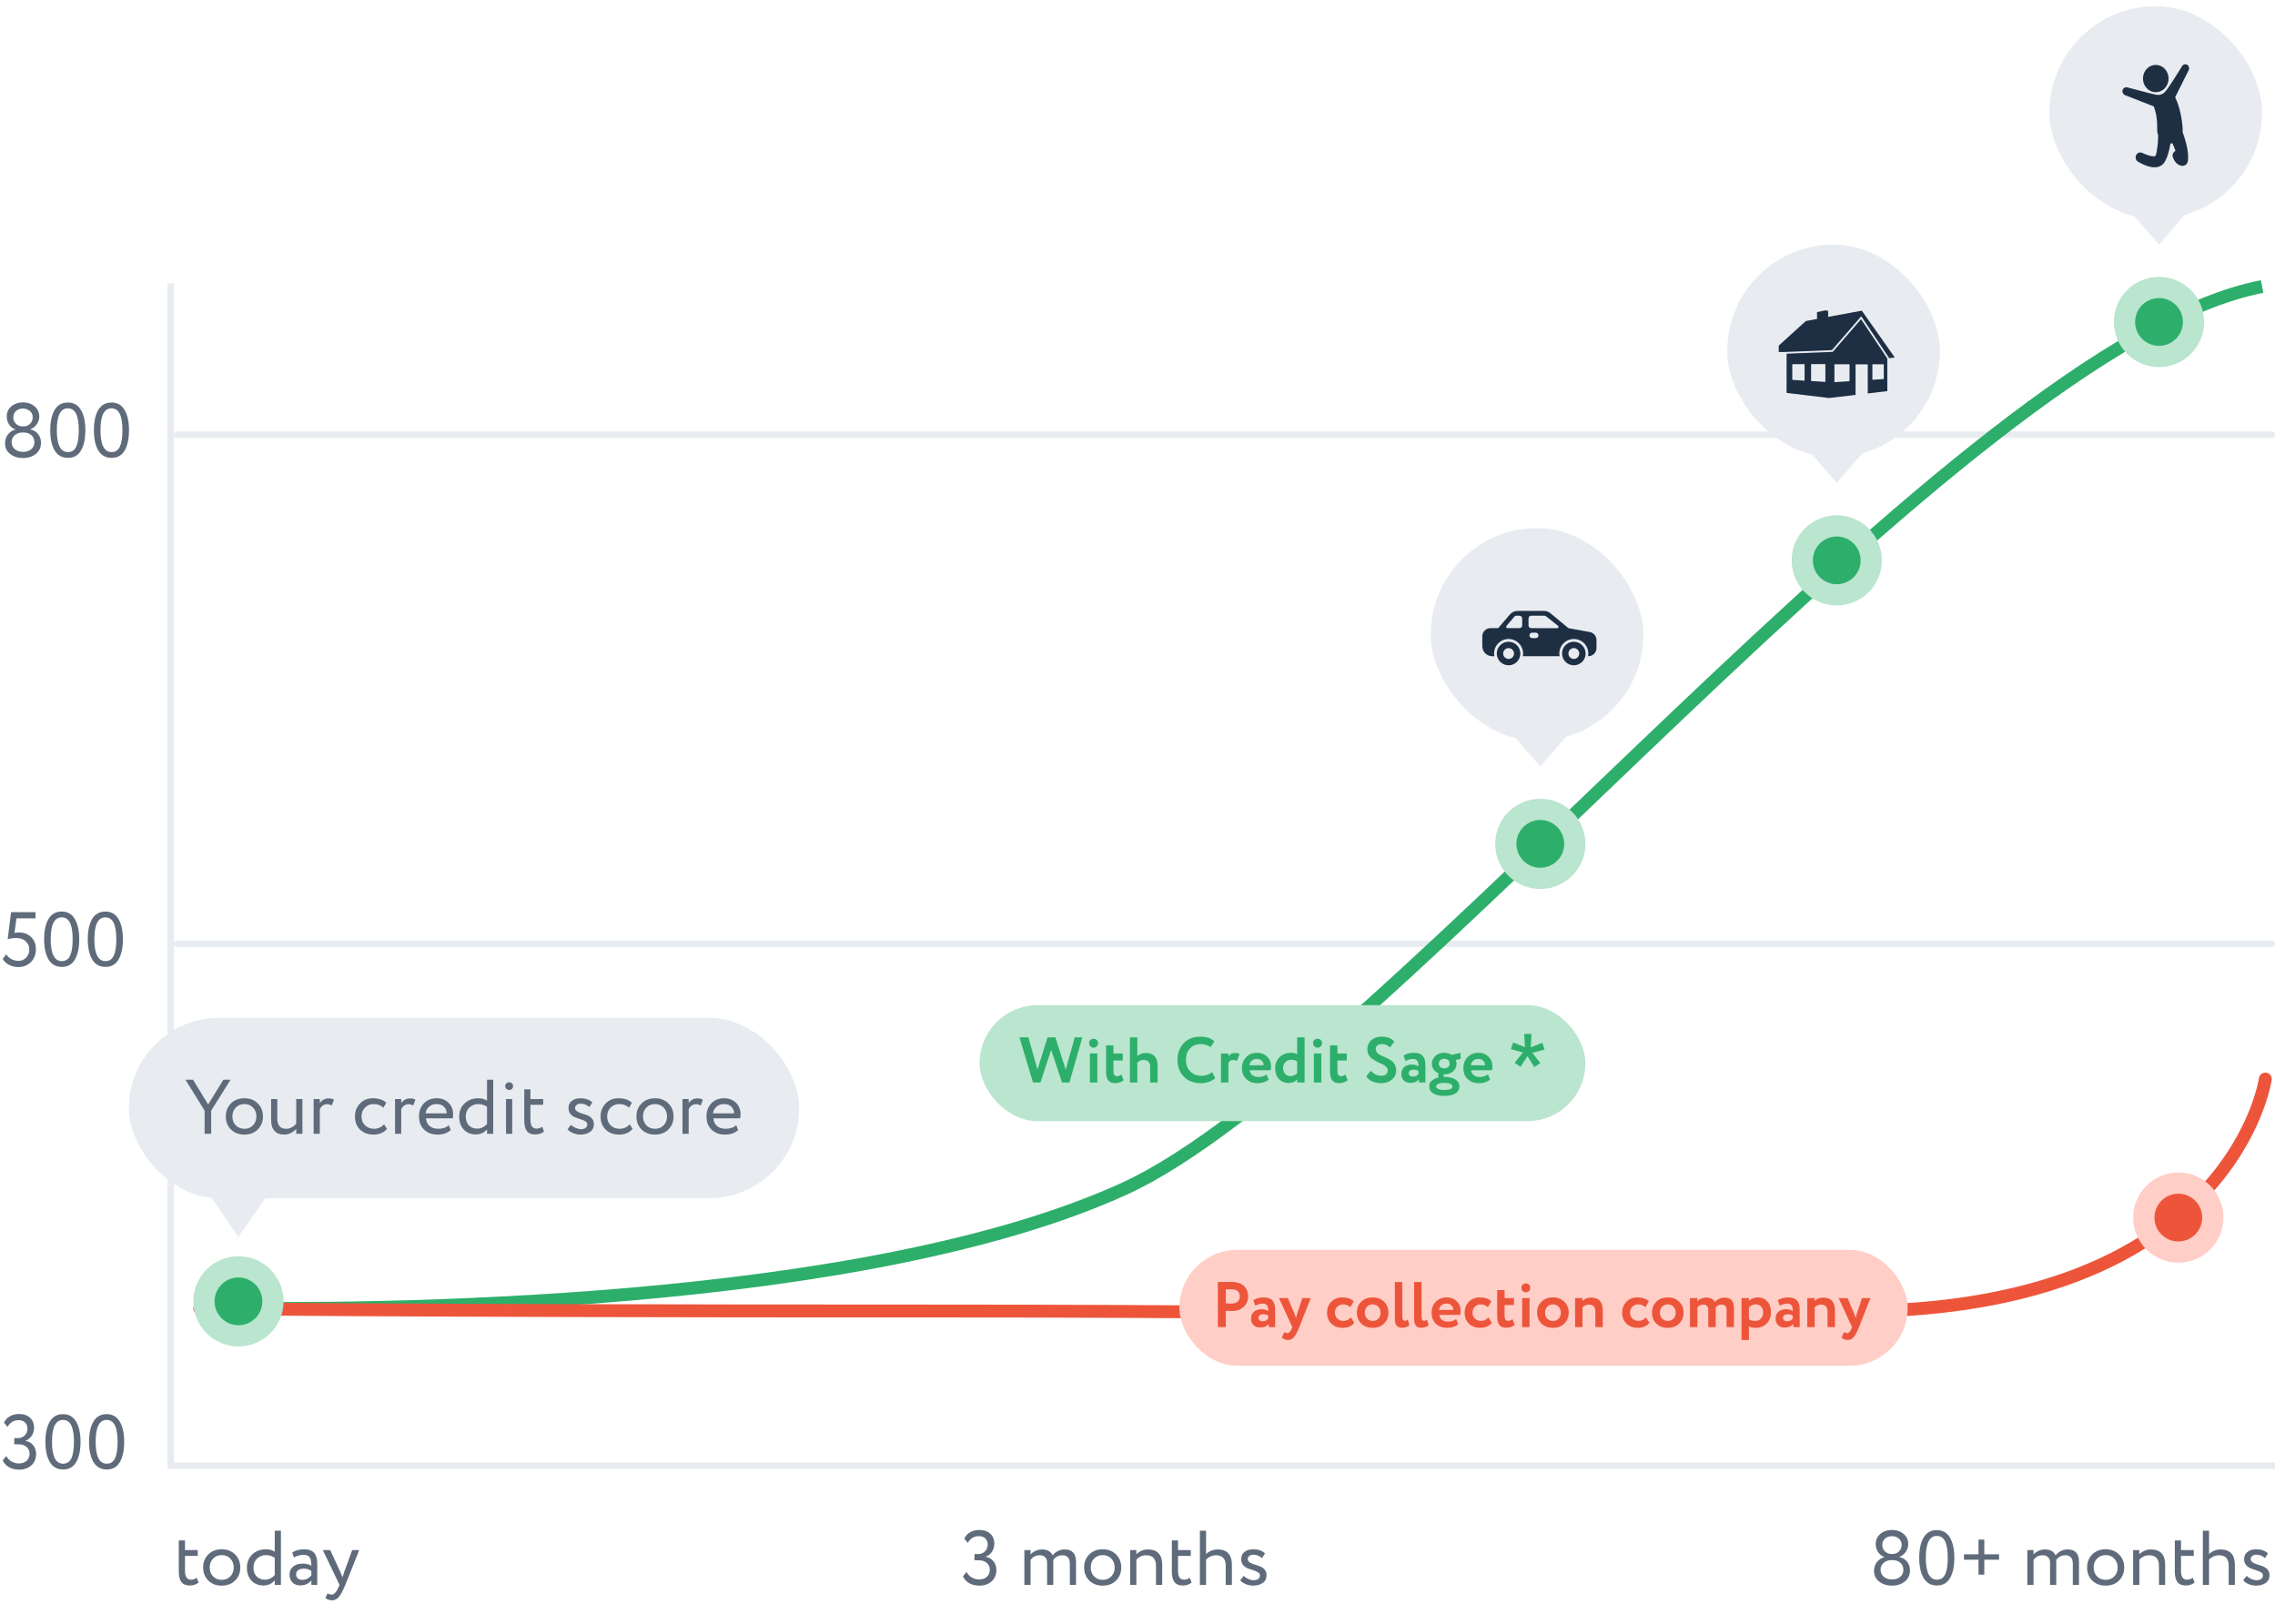<svg width="353" height="252" viewBox="0 0 353 252" fill="none" xmlns="http://www.w3.org/2000/svg">
<g clip-path="url(#clip0_0_121)">
<line x1="27.5" y1="67.467" x2="352.5" y2="67.467" stroke="#E8ECF1" stroke-linecap="round"/>
<line x1="27.5" y1="146.467" x2="352.5" y2="146.467" stroke="#E8ECF1" stroke-linecap="round"/>
<line x1="26.5" y1="227.967" x2="26.5" y2="43.967" stroke="#E8ECF1"/>
<path d="M31.5 202.967C58.297 203.48 134 202.967 174.5 184.467C215 165.967 304.196 53.548 351 44.467" stroke="#2DAF6B" stroke-width="2" stroke-linejoin="round"/>
<rect x="152" y="156" width="94" height="18" rx="9" fill="#BAE5CE"/>
<path d="M166.76 161H167.94L165.94 168H164.79L163.1 162.94L161.44 168H160.28L158.19 161H159.57L160.98 165.99L162.54 161H163.76L165.36 166L166.76 161ZM170.266 168H169.116V163.5H170.266V168ZM168.996 161.88C168.996 161.68 169.062 161.52 169.196 161.4C169.336 161.273 169.509 161.21 169.716 161.21C169.896 161.21 170.049 161.273 170.176 161.4C170.309 161.527 170.376 161.687 170.376 161.88C170.376 162.093 170.309 162.267 170.176 162.4C170.049 162.533 169.896 162.6 169.716 162.6C169.509 162.6 169.336 162.533 169.196 162.4C169.062 162.267 168.996 162.093 168.996 161.88ZM171.619 166.29V162.25H172.769V163.5H174.219V164.58H172.769V166.22C172.769 166.76 172.949 167.03 173.309 167.03C173.536 167.03 173.766 166.943 173.999 166.77L174.349 167.66C173.982 167.953 173.539 168.1 173.019 168.1C172.532 168.1 172.176 167.953 171.949 167.66C171.729 167.36 171.619 166.903 171.619 166.29ZM176.473 168H175.323V161H176.473V163.91C176.806 163.583 177.236 163.42 177.763 163.42C178.996 163.42 179.613 164.077 179.613 165.39V168H178.463V165.54C178.463 165.207 178.376 164.95 178.203 164.77C178.029 164.59 177.783 164.5 177.463 164.5C177.076 164.5 176.746 164.637 176.473 164.91V168ZM188.091 166.4L188.561 167.32C188.341 167.553 188.024 167.743 187.611 167.89C187.204 168.037 186.774 168.11 186.321 168.11C185.254 168.11 184.384 167.78 183.711 167.12C183.044 166.46 182.711 165.587 182.711 164.5C182.711 163.46 183.027 162.597 183.661 161.91C184.287 161.23 185.164 160.89 186.291 160.89C187.184 160.89 187.894 161.127 188.421 161.6L187.871 162.51C187.397 162.197 186.871 162.04 186.291 162.04C185.624 162.04 185.077 162.263 184.651 162.71C184.224 163.157 184.011 163.753 184.011 164.5C184.011 165.233 184.234 165.827 184.681 166.28C185.134 166.733 185.717 166.96 186.431 166.96C187.044 166.96 187.597 166.773 188.091 166.4ZM190.603 168H189.453V163.5H190.603V163.94C190.85 163.593 191.193 163.42 191.633 163.42C191.947 163.42 192.18 163.477 192.333 163.59L191.923 164.67C191.73 164.557 191.537 164.5 191.343 164.5C191.01 164.5 190.763 164.66 190.603 164.98V168ZM196.519 166.74L196.849 167.55C196.402 167.923 195.829 168.11 195.129 168.11C194.409 168.11 193.822 167.893 193.369 167.46C192.929 167.033 192.709 166.463 192.709 165.75C192.709 165.083 192.925 164.523 193.359 164.07C193.792 163.617 194.369 163.39 195.089 163.39C195.682 163.39 196.185 163.587 196.599 163.98C197.012 164.373 197.219 164.873 197.219 165.48C197.219 165.747 197.195 165.953 197.149 166.1H193.899C193.945 166.427 194.089 166.683 194.329 166.87C194.575 167.057 194.882 167.15 195.249 167.15C195.749 167.15 196.172 167.013 196.519 166.74ZM195.039 164.35C194.385 164.35 193.992 164.677 193.859 165.33H196.069C196.075 165.043 195.982 164.81 195.789 164.63C195.602 164.443 195.352 164.35 195.039 164.35ZM202.425 168H201.275V167.53C200.928 167.897 200.498 168.08 199.985 168.08C199.352 168.08 198.838 167.873 198.445 167.46C198.058 167.047 197.865 166.493 197.865 165.8C197.865 165.093 198.095 164.517 198.555 164.07C199.022 163.617 199.615 163.39 200.335 163.39C200.715 163.39 201.028 163.463 201.275 163.61V161H202.425V168ZM200.225 167.01C200.618 167.01 200.968 166.857 201.275 166.55V164.74C200.988 164.56 200.692 164.47 200.385 164.47C200.018 164.47 199.712 164.587 199.465 164.82C199.218 165.053 199.095 165.367 199.095 165.76C199.095 166.14 199.202 166.443 199.415 166.67C199.628 166.897 199.898 167.01 200.225 167.01ZM205.022 168H203.872V163.5H205.022V168ZM203.752 161.88C203.752 161.68 203.818 161.52 203.952 161.4C204.092 161.273 204.265 161.21 204.472 161.21C204.652 161.21 204.805 161.273 204.932 161.4C205.065 161.527 205.132 161.687 205.132 161.88C205.132 162.093 205.065 162.267 204.932 162.4C204.805 162.533 204.652 162.6 204.472 162.6C204.265 162.6 204.092 162.533 203.952 162.4C203.818 162.267 203.752 162.093 203.752 161.88ZM206.375 166.29V162.25H207.525V163.5H208.975V164.58H207.525V166.22C207.525 166.76 207.705 167.03 208.065 167.03C208.292 167.03 208.522 166.943 208.755 166.77L209.105 167.66C208.738 167.953 208.295 168.1 207.775 168.1C207.288 168.1 206.932 167.953 206.705 167.66C206.485 167.36 206.375 166.903 206.375 166.29ZM215.338 166.14C215.338 165.927 215.258 165.74 215.098 165.58C214.944 165.413 214.751 165.28 214.518 165.18C214.284 165.073 214.028 164.953 213.748 164.82C213.474 164.68 213.221 164.537 212.988 164.39C212.754 164.237 212.558 164.027 212.398 163.76C212.244 163.487 212.168 163.173 212.168 162.82C212.168 162.28 212.364 161.823 212.758 161.45C213.164 161.077 213.694 160.89 214.348 160.89C215.234 160.89 215.901 161.14 216.348 161.64L215.688 162.56C215.334 162.213 214.921 162.04 214.448 162.04C214.148 162.04 213.908 162.11 213.728 162.25C213.554 162.39 213.468 162.577 213.468 162.81C213.468 162.93 213.491 163.043 213.538 163.15C213.584 163.25 213.634 163.333 213.688 163.4C213.748 163.467 213.841 163.54 213.968 163.62C214.101 163.7 214.204 163.76 214.278 163.8C214.358 163.833 214.488 163.89 214.668 163.97C214.848 164.05 214.974 164.107 215.048 164.14C215.341 164.273 215.598 164.413 215.818 164.56C216.064 164.707 216.261 164.917 216.408 165.19C216.561 165.463 216.638 165.777 216.638 166.13C216.638 166.717 216.414 167.193 215.968 167.56C215.521 167.927 214.964 168.11 214.298 168.11C213.831 168.11 213.368 168.013 212.908 167.82C212.468 167.62 212.168 167.35 212.008 167.01L212.708 166.17C212.894 166.417 213.134 166.61 213.428 166.75C213.728 166.89 214.024 166.96 214.318 166.96C214.624 166.96 214.871 166.887 215.058 166.74C215.244 166.593 215.338 166.393 215.338 166.14ZM218.075 164.66L217.785 163.82C218.272 163.533 218.802 163.39 219.375 163.39C220.002 163.39 220.458 163.543 220.745 163.85C221.032 164.157 221.175 164.627 221.175 165.26V168H220.175V167.48C219.908 167.867 219.465 168.06 218.845 168.06C218.418 168.06 218.075 167.937 217.815 167.69C217.562 167.437 217.435 167.1 217.435 166.68C217.435 166.213 217.585 165.853 217.885 165.6C218.185 165.347 218.582 165.22 219.075 165.22C219.482 165.22 219.822 165.317 220.095 165.51C220.108 165.11 220.048 164.817 219.915 164.63C219.788 164.443 219.568 164.35 219.255 164.35C218.908 164.35 218.515 164.453 218.075 164.66ZM219.225 167.09C219.612 167.09 219.902 166.953 220.095 166.68V166.22C219.908 166.073 219.645 166 219.305 166C219.092 166 218.918 166.05 218.785 166.15C218.652 166.25 218.585 166.387 218.585 166.56C218.585 166.72 218.645 166.85 218.765 166.95C218.885 167.043 219.038 167.09 219.225 167.09ZM221.764 168.61C221.764 168.257 221.894 167.963 222.154 167.73C222.414 167.49 222.771 167.32 223.224 167.22C223.171 167.127 223.144 167.023 223.144 166.91C223.144 166.783 223.177 166.677 223.244 166.59C222.911 166.457 222.647 166.257 222.454 165.99C222.267 165.717 222.174 165.413 222.174 165.08C222.174 164.62 222.351 164.223 222.704 163.89C223.057 163.557 223.521 163.39 224.094 163.39C224.527 163.39 224.911 163.497 225.244 163.71L226.604 163.41L226.644 164.33L225.894 164.5C225.967 164.7 226.004 164.893 226.004 165.08C226.004 165.533 225.827 165.927 225.474 166.26C225.127 166.58 224.667 166.74 224.094 166.74H224.014C224.001 166.793 223.994 166.85 223.994 166.91C223.994 166.997 224.014 167.073 224.054 167.14H224.104C224.804 167.14 225.367 167.263 225.794 167.51C226.227 167.763 226.444 168.13 226.444 168.61C226.444 169.09 226.227 169.457 225.794 169.71C225.367 169.957 224.804 170.08 224.104 170.08C223.384 170.08 222.814 169.953 222.394 169.7C221.974 169.453 221.764 169.09 221.764 168.61ZM222.834 168.61C222.834 168.783 222.944 168.917 223.164 169.01C223.391 169.11 223.704 169.16 224.104 169.16C224.944 169.16 225.364 168.977 225.364 168.61C225.364 168.443 225.254 168.31 225.034 168.21C224.814 168.11 224.504 168.06 224.104 168.06C223.711 168.06 223.401 168.11 223.174 168.21C222.947 168.31 222.834 168.443 222.834 168.61ZM224.094 165.81C224.341 165.81 224.541 165.743 224.694 165.61C224.854 165.477 224.934 165.3 224.934 165.08C224.934 164.853 224.857 164.67 224.704 164.53C224.551 164.39 224.347 164.32 224.094 164.32C223.841 164.32 223.637 164.393 223.484 164.54C223.331 164.68 223.254 164.86 223.254 165.08C223.254 165.293 223.331 165.47 223.484 165.61C223.637 165.743 223.841 165.81 224.094 165.81ZM230.874 166.74L231.204 167.55C230.757 167.923 230.184 168.11 229.484 168.11C228.764 168.11 228.177 167.893 227.724 167.46C227.284 167.033 227.064 166.463 227.064 165.75C227.064 165.083 227.281 164.523 227.714 164.07C228.147 163.617 228.724 163.39 229.444 163.39C230.037 163.39 230.541 163.587 230.954 163.98C231.367 164.373 231.574 164.873 231.574 165.48C231.574 165.747 231.551 165.953 231.504 166.1H228.254C228.301 166.427 228.444 166.683 228.684 166.87C228.931 167.057 229.237 167.15 229.604 167.15C230.104 167.15 230.527 167.013 230.874 166.74ZM229.394 164.35C228.741 164.35 228.347 164.677 228.214 165.33H230.424C230.431 165.043 230.337 164.81 230.144 164.63C229.957 164.443 229.707 164.35 229.394 164.35Z" fill="#2DAF6B"/>
<path d="M235.014 164.945L236.297 163.346L234.434 162.818L234.785 161.787L236.613 162.514L236.502 160.469H237.639L237.516 162.555L239.309 161.834L239.654 162.883L237.762 163.41L239.004 164.975L238.084 165.619L237.006 163.908L235.934 165.566L235.014 164.945Z" fill="#2DAF6B"/>
<path d="M31 203.067C31 203.067 57 203.467 144.5 203.467C232 203.467 235.395 204.967 291 203.467C346.605 201.967 351.5 167.467 351.5 167.467" stroke="#ED553B" stroke-width="2" stroke-linecap="round"/>
<circle cx="338" cy="188.967" r="7" fill="#FFCEC6"/>
<circle cx="338" cy="188.967" r="3.706" fill="#ED553B"/>
<circle cx="37" cy="201.967" r="7" fill="#BAE5CE"/>
<circle cx="37.001" cy="201.967" r="3.706" fill="#2DAF6B"/>
<rect x="183" y="193.967" width="113" height="18" rx="9" fill="#FFCEC6"/>
<path d="M190.2 205.967H188.97V198.967C189.09 198.967 189.407 198.964 189.92 198.957C190.44 198.951 190.787 198.947 190.96 198.947C191.453 198.947 191.88 199.011 192.24 199.137C192.607 199.257 192.89 199.427 193.09 199.647C193.29 199.861 193.437 200.097 193.53 200.357C193.623 200.611 193.67 200.891 193.67 201.197C193.67 201.831 193.443 202.367 192.99 202.807C192.537 203.247 191.91 203.467 191.11 203.467C190.703 203.467 190.4 203.457 190.2 203.437V205.967ZM191.08 200.097C190.933 200.097 190.64 200.104 190.2 200.117V202.267C190.52 202.301 190.81 202.317 191.07 202.317C191.457 202.317 191.77 202.224 192.01 202.037C192.25 201.844 192.37 201.561 192.37 201.187C192.37 200.461 191.94 200.097 191.08 200.097ZM194.761 202.627L194.471 201.787C194.958 201.501 195.488 201.357 196.061 201.357C196.701 201.357 197.161 201.514 197.441 201.827C197.721 202.141 197.861 202.607 197.861 203.227V205.967H196.861V205.447C196.588 205.834 196.145 206.027 195.531 206.027C195.111 206.027 194.771 205.904 194.511 205.657C194.251 205.411 194.121 205.074 194.121 204.647C194.121 204.174 194.275 203.814 194.581 203.567C194.888 203.314 195.281 203.187 195.761 203.187C196.175 203.187 196.515 203.284 196.781 203.477C196.795 203.084 196.738 202.794 196.611 202.607C196.485 202.414 196.261 202.317 195.941 202.317C195.608 202.317 195.215 202.421 194.761 202.627ZM195.911 205.057C196.298 205.057 196.588 204.921 196.781 204.647V204.187C196.588 204.041 196.325 203.967 195.991 203.967C195.785 203.967 195.611 204.017 195.471 204.117C195.338 204.211 195.271 204.347 195.271 204.527C195.271 204.694 195.331 204.824 195.451 204.917C195.571 205.011 195.725 205.057 195.911 205.057ZM203.38 201.467L201.61 205.967C201.29 206.747 201.004 207.274 200.75 207.547C200.504 207.827 200.21 207.967 199.87 207.967C199.544 207.967 199.22 207.851 198.9 207.617L199.27 206.747C199.45 206.854 199.607 206.907 199.74 206.907C200.014 206.907 200.244 206.674 200.43 206.207L200.53 205.967L198.45 201.467H199.83L200.88 203.927C200.92 204.027 200.994 204.244 201.1 204.577C201.154 204.284 201.207 204.064 201.26 203.917L202.07 201.467H203.38ZM209.599 204.457L210.139 205.297C209.952 205.551 209.699 205.744 209.379 205.877C209.065 206.011 208.722 206.077 208.349 206.077C207.615 206.077 207.025 205.861 206.579 205.427C206.132 204.994 205.909 204.424 205.909 203.717C205.909 203.051 206.129 202.491 206.569 202.037C207.009 201.584 207.565 201.357 208.239 201.357C209.039 201.357 209.642 201.561 210.049 201.967L209.509 202.877C209.209 202.584 208.835 202.437 208.389 202.437C208.055 202.437 207.762 202.557 207.509 202.797C207.262 203.031 207.139 203.337 207.139 203.717C207.139 204.104 207.265 204.417 207.519 204.657C207.779 204.891 208.085 205.007 208.439 205.007C208.879 205.007 209.265 204.824 209.599 204.457ZM211.208 205.417C210.761 204.971 210.538 204.404 210.538 203.717C210.538 203.031 210.761 202.467 211.208 202.027C211.661 201.581 212.254 201.357 212.988 201.357C213.721 201.357 214.311 201.581 214.758 202.027C215.211 202.467 215.438 203.031 215.438 203.717C215.438 204.404 215.211 204.971 214.758 205.417C214.311 205.857 213.721 206.077 212.988 206.077C212.254 206.077 211.661 205.857 211.208 205.417ZM211.768 203.717C211.768 204.091 211.881 204.401 212.108 204.647C212.341 204.887 212.634 205.007 212.988 205.007C213.348 205.007 213.641 204.891 213.868 204.657C214.101 204.417 214.218 204.104 214.218 203.717C214.218 203.344 214.101 203.037 213.868 202.797C213.634 202.557 213.341 202.437 212.988 202.437C212.641 202.437 212.351 202.557 212.118 202.797C211.884 203.031 211.768 203.337 211.768 203.717ZM216.433 204.727V198.967H217.583V204.257C217.583 204.744 217.713 204.987 217.973 204.987C218.12 204.987 218.276 204.927 218.443 204.807L218.683 205.687C218.37 205.941 217.973 206.067 217.493 206.067C216.786 206.067 216.433 205.621 216.433 204.727ZM219.421 204.727V198.967H220.571V204.257C220.571 204.744 220.701 204.987 220.961 204.987C221.108 204.987 221.265 204.927 221.431 204.807L221.671 205.687C221.358 205.941 220.961 206.067 220.481 206.067C219.775 206.067 219.421 205.621 219.421 204.727ZM225.94 204.707L226.27 205.517C225.83 205.891 225.256 206.077 224.55 206.077C223.823 206.077 223.236 205.861 222.79 205.427C222.35 204.994 222.13 204.424 222.13 203.717C222.13 203.044 222.346 202.484 222.78 202.037C223.213 201.584 223.79 201.357 224.51 201.357C225.103 201.357 225.606 201.554 226.02 201.947C226.433 202.334 226.64 202.834 226.64 203.447C226.64 203.701 226.616 203.907 226.57 204.067H223.32C223.366 204.401 223.513 204.661 223.76 204.847C224.006 205.027 224.31 205.117 224.67 205.117C225.176 205.117 225.6 204.981 225.94 204.707ZM224.46 202.317C223.806 202.317 223.413 202.644 223.28 203.297H225.49C225.496 203.017 225.406 202.784 225.22 202.597C225.033 202.411 224.78 202.317 224.46 202.317ZM230.946 204.457L231.486 205.297C231.3 205.551 231.046 205.744 230.726 205.877C230.413 206.011 230.07 206.077 229.696 206.077C228.963 206.077 228.373 205.861 227.926 205.427C227.48 204.994 227.256 204.424 227.256 203.717C227.256 203.051 227.476 202.491 227.916 202.037C228.356 201.584 228.913 201.357 229.586 201.357C230.386 201.357 230.99 201.561 231.396 201.967L230.856 202.877C230.556 202.584 230.183 202.437 229.736 202.437C229.403 202.437 229.11 202.557 228.856 202.797C228.61 203.031 228.486 203.337 228.486 203.717C228.486 204.104 228.613 204.417 228.866 204.657C229.126 204.891 229.433 205.007 229.786 205.007C230.226 205.007 230.613 204.824 230.946 204.457ZM232.31 204.257V200.217H233.46V201.467H234.91V202.547H233.46V204.187C233.46 204.727 233.64 204.997 234 204.997C234.226 204.997 234.456 204.911 234.69 204.737L235.04 205.627C234.68 205.921 234.236 206.067 233.71 206.067C233.216 206.067 232.86 205.917 232.64 205.617C232.42 205.311 232.31 204.857 232.31 204.257ZM236.183 205.967V201.467H237.333V205.967H236.183ZM236.063 199.847C236.063 199.647 236.133 199.487 236.273 199.367C236.413 199.241 236.583 199.177 236.783 199.177C236.956 199.177 237.11 199.241 237.243 199.367C237.376 199.487 237.443 199.647 237.443 199.847C237.443 200.067 237.376 200.244 237.243 200.377C237.11 200.504 236.956 200.567 236.783 200.567C236.576 200.567 236.403 200.504 236.263 200.377C236.13 200.244 236.063 200.067 236.063 199.847ZM239.176 205.417C238.73 204.971 238.506 204.404 238.506 203.717C238.506 203.031 238.73 202.467 239.176 202.027C239.63 201.581 240.223 201.357 240.956 201.357C241.69 201.357 242.28 201.581 242.726 202.027C243.18 202.467 243.406 203.031 243.406 203.717C243.406 204.404 243.18 204.971 242.726 205.417C242.28 205.857 241.69 206.077 240.956 206.077C240.223 206.077 239.63 205.857 239.176 205.417ZM239.736 203.717C239.736 204.091 239.85 204.401 240.076 204.647C240.31 204.887 240.603 205.007 240.956 205.007C241.316 205.007 241.61 204.891 241.836 204.657C242.07 204.417 242.186 204.104 242.186 203.717C242.186 203.344 242.07 203.037 241.836 202.797C241.603 202.557 241.31 202.437 240.956 202.437C240.61 202.437 240.32 202.557 240.086 202.797C239.853 203.031 239.736 203.337 239.736 203.717ZM244.402 205.967V201.467H245.552V201.917C245.878 201.564 246.308 201.387 246.842 201.387C248.075 201.387 248.692 202.034 248.692 203.327V205.967H247.542V203.527C247.542 202.821 247.205 202.467 246.532 202.467C246.165 202.467 245.838 202.611 245.552 202.897V205.967H244.402ZM255.39 204.457L255.93 205.297C255.743 205.551 255.49 205.744 255.17 205.877C254.857 206.011 254.513 206.077 254.14 206.077C253.407 206.077 252.817 205.861 252.37 205.427C251.923 204.994 251.7 204.424 251.7 203.717C251.7 203.051 251.92 202.491 252.36 202.037C252.8 201.584 253.357 201.357 254.03 201.357C254.83 201.357 255.433 201.561 255.84 201.967L255.3 202.877C255 202.584 254.627 202.437 254.18 202.437C253.847 202.437 253.553 202.557 253.3 202.797C253.053 203.031 252.93 203.337 252.93 203.717C252.93 204.104 253.057 204.417 253.31 204.657C253.57 204.891 253.877 205.007 254.23 205.007C254.67 205.007 255.057 204.824 255.39 204.457ZM256.999 205.417C256.552 204.971 256.329 204.404 256.329 203.717C256.329 203.031 256.552 202.467 256.999 202.027C257.452 201.581 258.045 201.357 258.779 201.357C259.512 201.357 260.102 201.581 260.549 202.027C261.002 202.467 261.229 203.031 261.229 203.717C261.229 204.404 261.002 204.971 260.549 205.417C260.102 205.857 259.512 206.077 258.779 206.077C258.045 206.077 257.452 205.857 256.999 205.417ZM257.559 203.717C257.559 204.091 257.672 204.401 257.899 204.647C258.132 204.887 258.425 205.007 258.779 205.007C259.139 205.007 259.432 204.891 259.659 204.657C259.892 204.417 260.009 204.104 260.009 203.717C260.009 203.344 259.892 203.037 259.659 202.797C259.425 202.557 259.132 202.437 258.779 202.437C258.432 202.437 258.142 202.557 257.909 202.797C257.675 203.031 257.559 203.337 257.559 203.717ZM269.054 203.027V205.967H267.904V203.327C267.904 202.754 267.647 202.467 267.134 202.467C266.694 202.467 266.384 202.641 266.204 202.987C266.204 203.007 266.204 203.061 266.204 203.147C266.211 203.227 266.214 203.284 266.214 203.317V205.967H265.064V203.247C265.064 203.007 264.997 202.817 264.864 202.677C264.737 202.537 264.554 202.467 264.314 202.467C263.901 202.467 263.587 202.627 263.374 202.947V205.967H262.224V201.467H263.374V201.967C263.721 201.581 264.191 201.387 264.784 201.387C265.117 201.387 265.397 201.454 265.624 201.587C265.851 201.721 266.007 201.894 266.094 202.107C266.461 201.627 266.967 201.387 267.614 201.387C268.574 201.387 269.054 201.934 269.054 203.027ZM270.222 207.967V201.467H271.372V201.897C271.519 201.744 271.715 201.617 271.962 201.517C272.215 201.411 272.482 201.357 272.762 201.357C273.375 201.357 273.869 201.571 274.242 201.997C274.615 202.424 274.802 202.974 274.802 203.647C274.802 204.347 274.582 204.927 274.142 205.387C273.702 205.847 273.129 206.077 272.422 206.077C271.975 206.077 271.625 206.004 271.372 205.857V207.967H270.222ZM272.402 202.437C272.009 202.437 271.665 202.601 271.372 202.927V204.747C271.639 204.921 271.955 205.007 272.322 205.007C272.709 205.007 273.015 204.884 273.242 204.637C273.469 204.384 273.582 204.064 273.582 203.677C273.582 203.311 273.479 203.014 273.272 202.787C273.065 202.554 272.775 202.437 272.402 202.437ZM276.148 202.627L275.858 201.787C276.345 201.501 276.875 201.357 277.448 201.357C278.088 201.357 278.548 201.514 278.828 201.827C279.108 202.141 279.248 202.607 279.248 203.227V205.967H278.248V205.447C277.975 205.834 277.532 206.027 276.918 206.027C276.498 206.027 276.158 205.904 275.898 205.657C275.638 205.411 275.508 205.074 275.508 204.647C275.508 204.174 275.662 203.814 275.968 203.567C276.275 203.314 276.668 203.187 277.148 203.187C277.562 203.187 277.902 203.284 278.168 203.477C278.182 203.084 278.125 202.794 277.998 202.607C277.872 202.414 277.648 202.317 277.328 202.317C276.995 202.317 276.602 202.421 276.148 202.627ZM277.298 205.057C277.685 205.057 277.975 204.921 278.168 204.647V204.187C277.975 204.041 277.712 203.967 277.378 203.967C277.172 203.967 276.998 204.017 276.858 204.117C276.725 204.211 276.658 204.347 276.658 204.527C276.658 204.694 276.718 204.824 276.838 204.917C276.958 205.011 277.112 205.057 277.298 205.057ZM280.427 205.967V201.467H281.577V201.917C281.904 201.564 282.334 201.387 282.867 201.387C284.1 201.387 284.717 202.034 284.717 203.327V205.967H283.567V203.527C283.567 202.821 283.23 202.467 282.557 202.467C282.19 202.467 281.864 202.611 281.577 202.897V205.967H280.427ZM290.226 201.467L288.456 205.967C288.136 206.747 287.849 207.274 287.596 207.547C287.349 207.827 287.056 207.967 286.716 207.967C286.389 207.967 286.066 207.851 285.746 207.617L286.116 206.747C286.296 206.854 286.453 206.907 286.586 206.907C286.859 206.907 287.089 206.674 287.276 206.207L287.376 205.967L285.296 201.467H286.676L287.726 203.927C287.766 204.027 287.839 204.244 287.946 204.577C287.999 204.284 288.053 204.064 288.106 203.917L288.916 201.467H290.226Z" fill="#ED553B"/>
<path d="M27.744 243.915V239.067H28.704V240.567H30.684V241.467H28.704V243.819C28.704 244.715 29.024 245.163 29.664 245.163C29.968 245.163 30.252 245.063 30.516 244.863L30.816 245.607C30.448 245.911 29.988 246.063 29.436 246.063C28.844 246.063 28.412 245.883 28.14 245.523C27.876 245.163 27.744 244.627 27.744 243.915ZM32.316 245.295C31.788 244.759 31.523 244.083 31.523 243.267C31.523 242.451 31.788 241.779 32.316 241.251C32.852 240.715 33.547 240.447 34.404 240.447C35.26 240.447 35.952 240.715 36.48 241.251C37.016 241.779 37.283 242.451 37.283 243.267C37.283 244.083 37.016 244.759 36.48 245.295C35.952 245.823 35.26 246.087 34.404 246.087C33.547 246.087 32.852 245.823 32.316 245.295ZM32.544 243.267C32.544 243.827 32.715 244.287 33.059 244.647C33.411 245.007 33.859 245.187 34.404 245.187C34.947 245.187 35.392 245.011 35.736 244.659C36.087 244.299 36.264 243.835 36.264 243.267C36.264 242.707 36.087 242.247 35.736 241.887C35.392 241.527 34.947 241.347 34.404 241.347C33.867 241.347 33.423 241.527 33.072 241.887C32.719 242.239 32.544 242.699 32.544 243.267ZM42.629 245.967V245.283C42.149 245.803 41.577 246.063 40.913 246.063C40.121 246.063 39.489 245.811 39.017 245.307C38.545 244.803 38.309 244.135 38.309 243.303C38.309 242.463 38.585 241.779 39.137 241.251C39.697 240.715 40.405 240.447 41.261 240.447C41.813 240.447 42.269 240.575 42.629 240.831V237.567H43.589V245.967H42.629ZM41.093 245.163C41.685 245.163 42.197 244.923 42.629 244.443V241.767C42.189 241.487 41.745 241.347 41.297 241.347C40.745 241.347 40.277 241.527 39.893 241.887C39.517 242.239 39.329 242.703 39.329 243.279C39.329 243.863 39.493 244.323 39.821 244.659C40.149 244.995 40.573 245.163 41.093 245.163ZM45.601 241.707L45.349 240.939C45.877 240.611 46.477 240.447 47.149 240.447C47.893 240.447 48.425 240.631 48.745 240.999C49.065 241.367 49.225 241.919 49.225 242.655V245.967H48.313V245.271C47.897 245.791 47.321 246.051 46.585 246.051C46.089 246.051 45.689 245.903 45.385 245.607C45.081 245.303 44.929 244.895 44.929 244.383C44.929 243.847 45.117 243.427 45.493 243.123C45.877 242.819 46.369 242.667 46.969 242.667C47.545 242.667 47.993 242.783 48.313 243.015C48.313 242.439 48.233 242.011 48.073 241.731C47.913 241.451 47.585 241.311 47.089 241.311C46.601 241.311 46.105 241.443 45.601 241.707ZM46.921 245.187C47.457 245.187 47.921 244.955 48.313 244.491V243.807C47.977 243.567 47.573 243.447 47.101 243.447C46.781 243.447 46.509 243.523 46.285 243.675C46.061 243.827 45.949 244.047 45.949 244.335C45.949 244.599 46.033 244.807 46.201 244.959C46.377 245.111 46.617 245.187 46.921 245.187ZM55.741 240.567L53.581 245.967C53.197 246.903 52.857 247.535 52.561 247.863C52.265 248.199 51.917 248.367 51.517 248.367C51.173 248.367 50.833 248.255 50.497 248.031L50.809 247.299C51.065 247.419 51.265 247.479 51.409 247.479C51.633 247.479 51.833 247.383 52.009 247.191C52.193 246.999 52.377 246.687 52.561 246.255L52.681 245.967L50.089 240.567H51.241L52.825 243.999C52.857 244.071 52.965 244.343 53.149 244.815C53.221 244.551 53.305 244.275 53.401 243.987L54.649 240.567H55.741Z" fill="#5F6B7A"/>
<path d="M293.42 241.167H293.732C294.092 241.167 294.404 241.031 294.668 240.759C294.94 240.487 295.076 240.163 295.076 239.787C295.076 239.363 294.928 239.027 294.632 238.779C294.336 238.531 293.976 238.407 293.552 238.407C293.128 238.407 292.772 238.535 292.484 238.791C292.204 239.047 292.064 239.379 292.064 239.787C292.064 240.163 292.2 240.487 292.472 240.759C292.744 241.031 293.06 241.167 293.42 241.167ZM293.72 242.127H293.456C293 242.127 292.608 242.267 292.28 242.547C291.96 242.827 291.8 243.183 291.8 243.615C291.8 244.055 291.964 244.419 292.292 244.707C292.628 244.987 293.052 245.127 293.564 245.127C294.1 245.127 294.528 244.991 294.848 244.719C295.176 244.439 295.34 244.071 295.34 243.615C295.332 243.159 295.172 242.799 294.86 242.535C294.556 242.263 294.176 242.127 293.72 242.127ZM295.556 245.451C295.02 245.875 294.36 246.087 293.576 246.087C292.792 246.087 292.128 245.879 291.584 245.463C291.048 245.047 290.78 244.491 290.78 243.795C290.78 243.283 290.924 242.835 291.212 242.451C291.508 242.067 291.892 241.807 292.364 241.671V241.635C291.988 241.507 291.672 241.259 291.416 240.891C291.168 240.515 291.044 240.099 291.044 239.643C291.044 238.995 291.284 238.467 291.764 238.059C292.252 237.651 292.852 237.447 293.564 237.447C294.276 237.447 294.876 237.651 295.364 238.059C295.852 238.467 296.096 238.995 296.096 239.643C296.096 240.059 295.972 240.451 295.724 240.819C295.476 241.187 295.14 241.455 294.716 241.623V241.659C295.188 241.739 295.58 241.967 295.892 242.343C296.204 242.719 296.36 243.179 296.36 243.723C296.36 244.451 296.092 245.027 295.556 245.451ZM298.481 244.911C298.025 244.135 297.797 243.087 297.797 241.767C297.797 240.447 298.021 239.403 298.469 238.635C298.925 237.859 299.609 237.471 300.521 237.471C301.433 237.471 302.113 237.859 302.561 238.635C303.017 239.403 303.245 240.447 303.245 241.767C303.245 243.095 303.021 244.143 302.573 244.911C302.133 245.679 301.457 246.063 300.545 246.063C299.633 246.063 298.945 245.679 298.481 244.911ZM300.521 238.371C299.385 238.371 298.817 239.503 298.817 241.767C298.817 244.031 299.393 245.163 300.545 245.163C301.137 245.163 301.565 244.879 301.829 244.311C302.093 243.743 302.225 242.895 302.225 241.767C302.225 240.647 302.089 239.803 301.817 239.235C301.545 238.659 301.113 238.371 300.521 238.371ZM304.738 242.067V241.227H306.994V238.935H307.894V241.227H310.186V242.067H307.894V244.383H306.994V242.067H304.738ZM322.587 242.427V245.967H321.627V242.691C321.627 241.811 321.239 241.371 320.463 241.371C320.151 241.371 319.867 241.443 319.611 241.587C319.363 241.731 319.175 241.919 319.047 242.151C319.055 242.215 319.059 242.343 319.059 242.535V245.967H318.099V242.487C318.099 242.151 317.999 241.883 317.799 241.683C317.599 241.475 317.315 241.371 316.947 241.371C316.347 241.371 315.875 241.615 315.531 242.103V245.967H314.571V240.567H315.531V241.251C315.731 241.019 315.991 240.831 316.311 240.687C316.639 240.543 316.975 240.471 317.319 240.471C317.735 240.471 318.083 240.555 318.363 240.723C318.651 240.891 318.847 241.119 318.951 241.407C319.151 241.127 319.415 240.903 319.743 240.735C320.079 240.559 320.447 240.471 320.847 240.471C322.007 240.471 322.587 241.123 322.587 242.427ZM324.636 245.295C324.108 244.759 323.844 244.083 323.844 243.267C323.844 242.451 324.108 241.779 324.636 241.251C325.172 240.715 325.868 240.447 326.724 240.447C327.58 240.447 328.272 240.715 328.8 241.251C329.336 241.779 329.604 242.451 329.604 243.267C329.604 244.083 329.336 244.759 328.8 245.295C328.272 245.823 327.58 246.087 326.724 246.087C325.868 246.087 325.172 245.823 324.636 245.295ZM324.864 243.267C324.864 243.827 325.036 244.287 325.38 244.647C325.732 245.007 326.18 245.187 326.724 245.187C327.268 245.187 327.712 245.011 328.056 244.659C328.408 244.299 328.584 243.835 328.584 243.267C328.584 242.707 328.408 242.247 328.056 241.887C327.712 241.527 327.268 241.347 326.724 241.347C326.188 241.347 325.744 241.527 325.392 241.887C325.04 242.239 324.864 242.699 324.864 243.267ZM330.989 245.967V240.567H331.949V241.227C332.149 241.011 332.409 240.831 332.729 240.687C333.049 240.543 333.377 240.471 333.713 240.471C335.209 240.471 335.957 241.263 335.957 242.847V245.967H334.997V243.027C334.997 241.923 334.489 241.371 333.473 241.371C332.865 241.371 332.357 241.603 331.949 242.067V245.967H330.989ZM337.455 243.915V239.067H338.415V240.567H340.395V241.467H338.415V243.819C338.415 244.715 338.735 245.163 339.375 245.163C339.679 245.163 339.963 245.063 340.227 244.863L340.527 245.607C340.159 245.911 339.699 246.063 339.147 246.063C338.555 246.063 338.123 245.883 337.851 245.523C337.587 245.163 337.455 244.627 337.455 243.915ZM341.805 245.967V237.567H342.765V241.191C342.973 240.983 343.233 240.811 343.545 240.675C343.865 240.539 344.193 240.471 344.529 240.471C346.025 240.471 346.773 241.271 346.773 242.871V245.967H345.813V243.003C345.813 241.915 345.309 241.371 344.301 241.371C344.013 241.371 343.729 241.435 343.449 241.563C343.169 241.691 342.941 241.855 342.765 242.055V245.967H341.805ZM351.127 244.503C351.127 244.303 351.027 244.143 350.827 244.023C350.627 243.895 350.383 243.791 350.095 243.711C349.815 243.623 349.531 243.523 349.243 243.411C348.955 243.299 348.711 243.123 348.511 242.883C348.311 242.643 348.211 242.339 348.211 241.971C348.211 241.507 348.379 241.139 348.715 240.867C349.059 240.587 349.503 240.447 350.047 240.447C350.847 240.447 351.467 240.659 351.907 241.083L351.451 241.815C351.059 241.463 350.607 241.287 350.095 241.287C349.831 241.287 349.619 241.355 349.459 241.491C349.307 241.619 349.231 241.775 349.231 241.959C349.231 242.167 349.331 242.339 349.531 242.475C349.731 242.603 349.971 242.711 350.251 242.799C350.539 242.879 350.827 242.975 351.115 243.087C351.403 243.191 351.647 243.359 351.847 243.591C352.047 243.815 352.147 244.103 352.147 244.455C352.147 244.991 351.947 245.399 351.547 245.679C351.147 245.951 350.651 246.087 350.059 246.087C349.643 246.087 349.239 245.999 348.847 245.823C348.463 245.647 348.203 245.455 348.067 245.247L348.607 244.563C348.767 244.747 348.999 244.907 349.303 245.043C349.615 245.179 349.903 245.247 350.167 245.247C350.439 245.247 350.667 245.183 350.851 245.055C351.035 244.919 351.127 244.735 351.127 244.503Z" fill="#5F6B7A"/>
<path d="M151.964 246.087C151.372 246.087 150.852 245.963 150.404 245.715C149.964 245.467 149.636 245.111 149.42 244.647L149.972 243.963C150.172 244.339 150.448 244.627 150.8 244.827C151.152 245.027 151.528 245.127 151.928 245.127C152.44 245.127 152.844 244.987 153.14 244.707C153.436 244.419 153.584 244.055 153.584 243.615C153.584 243.167 153.424 242.811 153.104 242.547C152.792 242.283 152.38 242.151 151.868 242.151H151.208V241.191H151.808C152.192 241.191 152.528 241.055 152.816 240.783C153.112 240.503 153.26 240.155 153.26 239.739C153.26 239.323 153.136 238.999 152.888 238.767C152.648 238.527 152.316 238.407 151.892 238.407C151.14 238.407 150.564 238.755 150.164 239.451L149.624 238.791C149.816 238.367 150.116 238.039 150.524 237.807C150.94 237.567 151.42 237.447 151.964 237.447C152.668 237.447 153.228 237.639 153.644 238.023C154.068 238.399 154.28 238.915 154.28 239.571C154.28 240.035 154.168 240.443 153.944 240.795C153.72 241.147 153.396 241.411 152.972 241.587V241.623C153.476 241.703 153.872 241.935 154.16 242.319C154.456 242.695 154.604 243.139 154.604 243.651C154.604 244.387 154.356 244.979 153.86 245.427C153.364 245.867 152.732 246.087 151.964 246.087ZM166.962 242.427V245.967H166.002V242.691C166.002 241.811 165.614 241.371 164.838 241.371C164.526 241.371 164.242 241.443 163.986 241.587C163.738 241.731 163.55 241.919 163.422 242.151C163.43 242.215 163.434 242.343 163.434 242.535V245.967H162.474V242.487C162.474 242.151 162.374 241.883 162.174 241.683C161.974 241.475 161.69 241.371 161.322 241.371C160.722 241.371 160.25 241.615 159.906 242.103V245.967H158.946V240.567H159.906V241.251C160.106 241.019 160.366 240.831 160.686 240.687C161.014 240.543 161.35 240.471 161.694 240.471C162.11 240.471 162.458 240.555 162.738 240.723C163.026 240.891 163.222 241.119 163.326 241.407C163.526 241.127 163.79 240.903 164.118 240.735C164.454 240.559 164.822 240.471 165.222 240.471C166.382 240.471 166.962 241.123 166.962 242.427ZM169.011 245.295C168.483 244.759 168.219 244.083 168.219 243.267C168.219 242.451 168.483 241.779 169.011 241.251C169.547 240.715 170.243 240.447 171.099 240.447C171.955 240.447 172.647 240.715 173.175 241.251C173.711 241.779 173.979 242.451 173.979 243.267C173.979 244.083 173.711 244.759 173.175 245.295C172.647 245.823 171.955 246.087 171.099 246.087C170.243 246.087 169.547 245.823 169.011 245.295ZM169.239 243.267C169.239 243.827 169.411 244.287 169.755 244.647C170.107 245.007 170.555 245.187 171.099 245.187C171.643 245.187 172.087 245.011 172.431 244.659C172.783 244.299 172.959 243.835 172.959 243.267C172.959 242.707 172.783 242.247 172.431 241.887C172.087 241.527 171.643 241.347 171.099 241.347C170.563 241.347 170.119 241.527 169.767 241.887C169.415 242.239 169.239 242.699 169.239 243.267ZM175.364 245.967V240.567H176.324V241.227C176.524 241.011 176.784 240.831 177.104 240.687C177.424 240.543 177.752 240.471 178.088 240.471C179.584 240.471 180.332 241.263 180.332 242.847V245.967H179.372V243.027C179.372 241.923 178.864 241.371 177.848 241.371C177.24 241.371 176.732 241.603 176.324 242.067V245.967H175.364ZM181.83 243.915V239.067H182.79V240.567H184.77V241.467H182.79V243.819C182.79 244.715 183.11 245.163 183.75 245.163C184.054 245.163 184.338 245.063 184.602 244.863L184.902 245.607C184.534 245.911 184.074 246.063 183.522 246.063C182.93 246.063 182.498 245.883 182.226 245.523C181.962 245.163 181.83 244.627 181.83 243.915ZM186.18 245.967V237.567H187.14V241.191C187.348 240.983 187.608 240.811 187.92 240.675C188.24 240.539 188.568 240.471 188.904 240.471C190.4 240.471 191.148 241.271 191.148 242.871V245.967H190.188V243.003C190.188 241.915 189.684 241.371 188.676 241.371C188.388 241.371 188.104 241.435 187.824 241.563C187.544 241.691 187.316 241.855 187.14 242.055V245.967H186.18ZM195.502 244.503C195.502 244.303 195.402 244.143 195.202 244.023C195.002 243.895 194.758 243.791 194.47 243.711C194.19 243.623 193.906 243.523 193.618 243.411C193.33 243.299 193.086 243.123 192.886 242.883C192.686 242.643 192.586 242.339 192.586 241.971C192.586 241.507 192.754 241.139 193.09 240.867C193.434 240.587 193.878 240.447 194.422 240.447C195.222 240.447 195.842 240.659 196.282 241.083L195.826 241.815C195.434 241.463 194.982 241.287 194.47 241.287C194.206 241.287 193.994 241.355 193.834 241.491C193.682 241.619 193.606 241.775 193.606 241.959C193.606 242.167 193.706 242.339 193.906 242.475C194.106 242.603 194.346 242.711 194.626 242.799C194.914 242.879 195.202 242.975 195.49 243.087C195.778 243.191 196.022 243.359 196.222 243.591C196.422 243.815 196.522 244.103 196.522 244.455C196.522 244.991 196.322 245.399 195.922 245.679C195.522 245.951 195.026 246.087 194.434 246.087C194.018 246.087 193.614 245.999 193.222 245.823C192.838 245.647 192.578 245.455 192.442 245.247L192.982 244.563C193.142 244.747 193.374 244.907 193.678 245.043C193.99 245.179 194.278 245.247 194.542 245.247C194.814 245.247 195.042 245.183 195.226 245.055C195.41 244.919 195.502 244.735 195.502 244.503Z" fill="#5F6B7A"/>
<line x1="27" y1="227.467" x2="353" y2="227.467" stroke="#E8ECF1"/>
<path d="M37 191.967L31.804 184.467L42.196 184.467L37 191.967Z" fill="#E8ECF1"/>
<rect x="20" y="157.967" width="104" height="28" rx="14" fill="#E8ECF1"/>
<path d="M35.78 167.567L32.768 172.367V175.967H31.748V172.367L28.772 167.567H29.948L32.3 171.407L34.664 167.567H35.78ZM35.831 175.295C35.303 174.759 35.039 174.083 35.039 173.267C35.039 172.451 35.303 171.779 35.831 171.251C36.367 170.715 37.063 170.447 37.919 170.447C38.775 170.447 39.467 170.715 39.995 171.251C40.531 171.779 40.799 172.451 40.799 173.267C40.799 174.083 40.531 174.759 39.995 175.295C39.467 175.823 38.775 176.087 37.919 176.087C37.063 176.087 36.367 175.823 35.831 175.295ZM36.059 173.267C36.059 173.827 36.231 174.287 36.575 174.647C36.927 175.007 37.375 175.187 37.919 175.187C38.463 175.187 38.907 175.011 39.251 174.659C39.603 174.299 39.779 173.835 39.779 173.267C39.779 172.707 39.603 172.247 39.251 171.887C38.907 171.527 38.463 171.347 37.919 171.347C37.383 171.347 36.939 171.527 36.587 171.887C36.235 172.239 36.059 172.699 36.059 173.267ZM46.924 170.567V175.967H45.964V175.199C45.756 175.447 45.484 175.659 45.148 175.835C44.82 176.003 44.456 176.087 44.056 176.087C43.432 176.087 42.944 175.895 42.592 175.511C42.24 175.127 42.064 174.551 42.064 173.783V170.567H43.024V173.567C43.024 174.647 43.488 175.187 44.416 175.187C44.712 175.187 45 175.111 45.28 174.959C45.56 174.807 45.788 174.615 45.964 174.383V170.567H46.924ZM48.665 175.967V170.567H49.625V171.203C49.953 170.715 50.405 170.471 50.981 170.471C51.357 170.471 51.637 170.539 51.821 170.675L51.485 171.575C51.253 171.439 51.009 171.371 50.753 171.371C50.265 171.371 49.889 171.627 49.625 172.139V175.967H48.665ZM59.59 174.491L60.046 175.187C59.822 175.475 59.526 175.699 59.158 175.859C58.79 176.011 58.394 176.087 57.97 176.087C57.106 176.087 56.406 175.831 55.87 175.319C55.342 174.799 55.078 174.115 55.078 173.267C55.078 172.475 55.338 171.807 55.858 171.263C56.378 170.719 57.03 170.447 57.814 170.447C58.758 170.447 59.466 170.683 59.938 171.155L59.494 171.911C59.086 171.535 58.57 171.347 57.946 171.347C57.442 171.347 57.006 171.531 56.638 171.899C56.278 172.259 56.098 172.715 56.098 173.267C56.098 173.843 56.282 174.307 56.65 174.659C57.026 175.011 57.49 175.187 58.042 175.187C58.666 175.187 59.182 174.955 59.59 174.491ZM61.298 175.967V170.567H62.258V171.203C62.586 170.715 63.038 170.471 63.614 170.471C63.99 170.471 64.27 170.539 64.454 170.675L64.118 171.575C63.886 171.439 63.642 171.371 63.386 171.371C62.898 171.371 62.522 171.627 62.258 172.139V175.967H61.298ZM69.636 174.623L69.936 175.379C69.416 175.851 68.74 176.087 67.908 176.087C67.036 176.087 66.336 175.831 65.808 175.319C65.28 174.807 65.016 174.123 65.016 173.267C65.016 172.451 65.264 171.779 65.76 171.251C66.256 170.715 66.936 170.447 67.8 170.447C68.512 170.447 69.108 170.679 69.588 171.143C70.068 171.599 70.308 172.191 70.308 172.919C70.308 173.167 70.288 173.383 70.248 173.567H66.096C66.136 174.071 66.324 174.467 66.66 174.755C67.004 175.043 67.444 175.187 67.98 175.187C68.684 175.187 69.236 174.999 69.636 174.623ZM67.752 171.347C67.272 171.347 66.88 171.483 66.576 171.755C66.272 172.019 66.092 172.363 66.036 172.787H69.312C69.288 172.339 69.136 171.987 68.856 171.731C68.584 171.475 68.216 171.347 67.752 171.347ZM75.57 175.967V175.283C75.09 175.803 74.518 176.063 73.854 176.063C73.062 176.063 72.43 175.811 71.958 175.307C71.486 174.803 71.25 174.135 71.25 173.303C71.25 172.463 71.526 171.779 72.078 171.251C72.638 170.715 73.346 170.447 74.202 170.447C74.754 170.447 75.21 170.575 75.57 170.831V167.567H76.53V175.967H75.57ZM74.034 175.163C74.626 175.163 75.138 174.923 75.57 174.443V171.767C75.13 171.487 74.686 171.347 74.238 171.347C73.686 171.347 73.218 171.527 72.834 171.887C72.458 172.239 72.27 172.703 72.27 173.279C72.27 173.863 72.434 174.323 72.762 174.659C73.09 174.995 73.514 175.163 74.034 175.163ZM78.519 175.967V170.567H79.479V175.967H78.519ZM78.399 168.539C78.399 168.371 78.459 168.235 78.579 168.131C78.699 168.019 78.847 167.963 79.023 167.963C79.183 167.963 79.319 168.019 79.431 168.131C79.551 168.235 79.611 168.371 79.611 168.539C79.611 168.731 79.551 168.883 79.431 168.995C79.319 169.107 79.183 169.163 79.023 169.163C78.847 169.163 78.699 169.107 78.579 168.995C78.459 168.883 78.399 168.731 78.399 168.539ZM81.346 173.915V169.067H82.306V170.567H84.286V171.467H82.306V173.819C82.306 174.715 82.626 175.163 83.266 175.163C83.57 175.163 83.854 175.063 84.118 174.863L84.418 175.607C84.05 175.911 83.59 176.063 83.038 176.063C82.446 176.063 82.014 175.883 81.742 175.523C81.478 175.163 81.346 174.627 81.346 173.915ZM91.127 174.503C91.127 174.303 91.027 174.143 90.827 174.023C90.627 173.895 90.383 173.791 90.095 173.711C89.815 173.623 89.531 173.523 89.243 173.411C88.955 173.299 88.711 173.123 88.511 172.883C88.311 172.643 88.211 172.339 88.211 171.971C88.211 171.507 88.379 171.139 88.715 170.867C89.059 170.587 89.503 170.447 90.047 170.447C90.847 170.447 91.467 170.659 91.907 171.083L91.451 171.815C91.059 171.463 90.607 171.287 90.095 171.287C89.831 171.287 89.619 171.355 89.459 171.491C89.307 171.619 89.231 171.775 89.231 171.959C89.231 172.167 89.331 172.339 89.531 172.475C89.731 172.603 89.971 172.711 90.251 172.799C90.539 172.879 90.827 172.975 91.115 173.087C91.403 173.191 91.647 173.359 91.847 173.591C92.047 173.815 92.147 174.103 92.147 174.455C92.147 174.991 91.947 175.399 91.547 175.679C91.147 175.951 90.651 176.087 90.059 176.087C89.643 176.087 89.239 175.999 88.847 175.823C88.463 175.647 88.203 175.455 88.067 175.247L88.607 174.563C88.767 174.747 88.999 174.907 89.303 175.043C89.615 175.179 89.903 175.247 90.167 175.247C90.439 175.247 90.667 175.183 90.851 175.055C91.035 174.919 91.127 174.735 91.127 174.503ZM97.7 174.491L98.156 175.187C97.932 175.475 97.636 175.699 97.268 175.859C96.9 176.011 96.504 176.087 96.08 176.087C95.216 176.087 94.516 175.831 93.98 175.319C93.452 174.799 93.188 174.115 93.188 173.267C93.188 172.475 93.448 171.807 93.968 171.263C94.488 170.719 95.14 170.447 95.924 170.447C96.868 170.447 97.576 170.683 98.048 171.155L97.604 171.911C97.196 171.535 96.68 171.347 96.056 171.347C95.552 171.347 95.116 171.531 94.748 171.899C94.388 172.259 94.208 172.715 94.208 173.267C94.208 173.843 94.392 174.307 94.76 174.659C95.136 175.011 95.6 175.187 96.152 175.187C96.776 175.187 97.292 174.955 97.7 174.491ZM99.546 175.295C99.018 174.759 98.754 174.083 98.754 173.267C98.754 172.451 99.018 171.779 99.546 171.251C100.082 170.715 100.778 170.447 101.634 170.447C102.49 170.447 103.182 170.715 103.71 171.251C104.246 171.779 104.514 172.451 104.514 173.267C104.514 174.083 104.246 174.759 103.71 175.295C103.182 175.823 102.49 176.087 101.634 176.087C100.778 176.087 100.082 175.823 99.546 175.295ZM99.774 173.267C99.774 173.827 99.946 174.287 100.29 174.647C100.642 175.007 101.09 175.187 101.634 175.187C102.178 175.187 102.622 175.011 102.966 174.659C103.318 174.299 103.494 173.835 103.494 173.267C103.494 172.707 103.318 172.247 102.966 171.887C102.622 171.527 102.178 171.347 101.634 171.347C101.098 171.347 100.654 171.527 100.302 171.887C99.95 172.239 99.774 172.699 99.774 173.267ZM105.899 175.967V170.567H106.859V171.203C107.187 170.715 107.639 170.471 108.215 170.471C108.591 170.471 108.871 170.539 109.055 170.675L108.719 171.575C108.487 171.439 108.243 171.371 107.987 171.371C107.499 171.371 107.123 171.627 106.859 172.139V175.967H105.899ZM114.237 174.623L114.537 175.379C114.017 175.851 113.341 176.087 112.509 176.087C111.637 176.087 110.937 175.831 110.409 175.319C109.881 174.807 109.617 174.123 109.617 173.267C109.617 172.451 109.865 171.779 110.361 171.251C110.857 170.715 111.537 170.447 112.401 170.447C113.113 170.447 113.709 170.679 114.189 171.143C114.669 171.599 114.909 172.191 114.909 172.919C114.909 173.167 114.889 173.383 114.849 173.567H110.697C110.737 174.071 110.925 174.467 111.261 174.755C111.605 175.043 112.045 175.187 112.581 175.187C113.285 175.187 113.837 174.999 114.237 174.623ZM112.353 171.347C111.873 171.347 111.481 171.483 111.177 171.755C110.873 172.019 110.693 172.363 110.637 172.787H113.913C113.889 172.339 113.737 171.987 113.457 171.731C113.185 171.475 112.817 171.347 112.353 171.347Z" fill="#5F6B7A"/>
<circle cx="239" cy="130.967" r="7" fill="#BAE5CE"/>
<circle cx="239.001" cy="130.967" r="3.706" fill="#2DAF6B"/>
<path d="M239 118.967L233.804 112.967L244.196 112.967L239 118.967Z" fill="#E8ECF1"/>
<rect x="222" y="81.967" width="33" height="33" rx="16.5" fill="#E8ECF1"/>
<circle cx="238.5" cy="98.467" r="10.5" fill="#E8ECF1"/>
<path d="M234.078 99.595C233.717 99.595 233.363 99.702 233.062 99.903C232.762 100.104 232.528 100.39 232.389 100.724C232.251 101.058 232.215 101.425 232.285 101.78C232.356 102.135 232.53 102.46 232.785 102.716C233.041 102.972 233.367 103.146 233.721 103.216C234.076 103.287 234.444 103.251 234.778 103.112C235.112 102.974 235.397 102.74 235.598 102.439C235.799 102.138 235.906 101.785 235.906 101.423C235.906 100.939 235.713 100.474 235.37 100.131C235.027 99.788 234.563 99.596 234.078 99.595ZM234.078 102.267C233.911 102.267 233.748 102.218 233.609 102.125C233.471 102.032 233.362 101.9 233.299 101.746C233.235 101.592 233.218 101.422 233.251 101.259C233.283 101.095 233.364 100.945 233.482 100.827C233.6 100.709 233.75 100.628 233.914 100.596C234.077 100.563 234.247 100.58 234.401 100.644C234.555 100.708 234.687 100.816 234.78 100.955C234.872 101.093 234.922 101.256 234.922 101.423C234.922 101.647 234.833 101.862 234.675 102.02C234.517 102.178 234.302 102.267 234.078 102.267Z" fill="#1E2F44"/>
<path d="M244.203 99.595C243.842 99.595 243.488 99.702 243.187 99.903C242.887 100.104 242.653 100.39 242.514 100.724C242.376 101.058 242.34 101.425 242.41 101.78C242.481 102.135 242.655 102.46 242.91 102.716C243.166 102.972 243.492 103.146 243.846 103.216C244.201 103.287 244.569 103.251 244.903 103.112C245.237 102.974 245.522 102.74 245.723 102.439C245.924 102.138 246.031 101.785 246.031 101.423C246.031 100.939 245.838 100.474 245.495 100.131C245.152 99.788 244.688 99.596 244.203 99.595ZM244.203 102.267C244.036 102.267 243.873 102.218 243.734 102.125C243.596 102.032 243.487 101.9 243.424 101.746C243.36 101.592 243.343 101.422 243.376 101.259C243.408 101.095 243.489 100.945 243.607 100.827C243.725 100.709 243.875 100.628 244.039 100.596C244.202 100.563 244.372 100.58 244.526 100.644C244.68 100.708 244.812 100.816 244.905 100.955C244.997 101.093 245.047 101.256 245.047 101.423C245.047 101.647 244.958 101.862 244.8 102.02C244.642 102.178 244.427 102.267 244.203 102.267Z" fill="#1E2F44"/>
<path d="M246.643 98.085L243.359 97.486L240.564 95.166C240.287 94.939 239.94 94.814 239.581 94.814H235.463C235.23 94.813 235.001 94.865 234.792 94.966C234.583 95.066 234.399 95.213 234.255 95.394L232.469 97.486H231.266C230.93 97.486 230.608 97.62 230.371 97.857C230.134 98.094 230 98.416 230 98.751V100.298C230 100.708 230.164 101.102 230.454 101.392C230.744 101.682 231.137 101.845 231.547 101.845H231.868C231.806 101.52 231.816 101.185 231.898 100.864C231.981 100.542 232.133 100.244 232.344 99.988C232.555 99.733 232.82 99.527 233.12 99.386C233.419 99.245 233.747 99.171 234.078 99.171C234.41 99.171 234.737 99.245 235.037 99.386C235.336 99.527 235.601 99.733 235.812 99.988C236.024 100.244 236.176 100.542 236.258 100.864C236.34 101.185 236.35 101.52 236.288 101.845H241.993C241.931 101.52 241.941 101.185 242.023 100.864C242.106 100.542 242.258 100.244 242.469 99.988C242.68 99.733 242.945 99.527 243.245 99.386C243.544 99.245 243.872 99.171 244.203 99.171C244.535 99.171 244.862 99.245 245.162 99.386C245.461 99.527 245.726 99.733 245.937 99.988C246.149 100.244 246.301 100.542 246.383 100.864C246.465 101.185 246.475 101.52 246.413 101.845H246.453C246.789 101.845 247.11 101.711 247.348 101.474C247.585 101.237 247.718 100.915 247.719 100.58V99.336C247.72 99.033 247.612 98.74 247.415 98.51C247.217 98.28 246.943 98.129 246.643 98.085ZM236.188 97.064C236.188 97.176 236.143 97.283 236.064 97.362C235.985 97.441 235.878 97.486 235.766 97.486H233.911C233.871 97.486 233.831 97.474 233.797 97.453C233.763 97.431 233.736 97.4 233.719 97.363C233.702 97.327 233.696 97.286 233.702 97.246C233.707 97.206 233.724 97.168 233.751 97.138L234.978 95.7C235.018 95.654 235.067 95.616 235.122 95.591C235.178 95.565 235.238 95.552 235.299 95.552H235.766C235.878 95.552 235.985 95.597 236.064 95.676C236.143 95.755 236.188 95.862 236.188 95.974V97.064ZM238.297 99.033H237.734C237.622 99.033 237.515 98.988 237.436 98.909C237.357 98.83 237.312 98.723 237.312 98.611C237.312 98.499 237.357 98.392 237.436 98.312C237.515 98.233 237.622 98.189 237.734 98.189H238.297C238.409 98.189 238.516 98.233 238.595 98.312C238.674 98.392 238.719 98.499 238.719 98.611C238.719 98.723 238.674 98.83 238.595 98.909C238.516 98.988 238.409 99.033 238.297 99.033ZM241.618 97.496L237.593 97.487C237.481 97.487 237.374 97.442 237.295 97.363C237.216 97.284 237.172 97.177 237.172 97.065V95.974C237.172 95.862 237.216 95.755 237.295 95.676C237.375 95.597 237.482 95.552 237.594 95.552H239.617C239.712 95.552 239.804 95.584 239.878 95.643L241.75 97.12C241.784 97.147 241.809 97.184 241.822 97.226C241.834 97.268 241.833 97.313 241.818 97.355C241.804 97.396 241.777 97.432 241.741 97.457C241.705 97.483 241.662 97.496 241.618 97.496Z" fill="#1E2F44"/>
<circle cx="285" cy="86.967" r="7" fill="#BAE5CE"/>
<circle cx="284.999" cy="86.968" r="3.706" fill="#2DAF6B"/>
<path d="M285 74.967L279.804 68.967L290.196 68.967L285 74.967Z" fill="#E8ECF1"/>
<rect x="268" y="37.967" width="33" height="33" rx="16.5" fill="#E8ECF1"/>
<path d="M276.776 54.635L284.251 54.338L288.799 49.085L293.146 55.598L294 55.475L288.887 48.214L283.665 49.181V48.252L283.235 48.164L281.939 48.438V49.5L280.198 49.823L276 53.636V54.64C276 54.64 276.429 54.63 276.776 54.635Z" fill="#1E2F44"/>
<path d="M288.771 49.535L284.381 54.606L277.213 54.891V60.978L283.799 61.769V61.771L287.916 61.29V56.548L289.81 56.546V61.069L292.845 60.697V55.64L288.771 49.535ZM280.009 59.079L278.101 58.955V56.52L280.009 56.521V59.079ZM283.236 59.273L281.017 59.131V56.51L283.236 56.51V59.273ZM286.981 59.16L284.638 59.313V56.534L286.981 56.533V59.16ZM292.297 58.827L290.528 58.943V56.538L292.297 56.536V58.827Z" fill="#1E2F44"/>
<circle cx="335" cy="49.967" r="7" fill="#BAE5CE"/>
<circle cx="335.001" cy="49.967" r="3.706" fill="#2DAF6B"/>
<path d="M335 37.967L329.804 31.967L340.196 31.967L335 37.967Z" fill="#E8ECF1"/>
<rect x="318" y="0.967" width="33" height="33" rx="16.5" fill="#E8ECF1"/>
<g clip-path="url(#clip1_0_121)">
<path d="M334.501 14.308C335.065 14.308 335.611 14.046 335.985 13.595C336.363 13.141 336.541 12.524 336.469 11.922C336.398 11.331 336.088 10.79 335.63 10.451C335.16 10.103 334.558 9.99 334.005 10.142C333.467 10.289 333.003 10.682 332.745 11.205C332.478 11.746 332.444 12.4 332.654 12.968C332.858 13.517 333.279 13.961 333.796 14.171C334.021 14.262 334.261 14.308 334.501 14.308Z" fill="#1E2F44"/>
<path d="M339.423 10.08C339.155 9.881 338.788 9.952 338.602 10.238C338.602 10.238 336.759 13.234 336.127 14.037C335.656 14.636 335.207 14.803 334.53 14.703C334.195 14.654 330.054 13.555 330.054 13.555C329.763 13.48 329.458 13.658 329.359 13.959C329.263 14.249 329.384 14.581 329.64 14.724C329.663 14.737 329.687 14.748 329.712 14.758L334.204 16.522C334.23 16.605 334.45 17.24 334.575 17.906C334.655 18.329 334.688 18.76 334.711 19.191C334.727 19.493 334.723 19.795 334.72 20.097C334.716 20.408 334.764 20.713 334.88 21C334.87 21.394 334.851 21.787 334.82 22.179C334.785 22.608 334.722 23.035 334.656 23.46C334.573 23.997 334.443 24.203 334.434 24.217C334.273 24.282 334.078 24.26 333.911 24.237C333.712 24.209 333.515 24.159 333.323 24.098C333.153 24.045 332.986 23.984 332.821 23.916C332.69 23.862 332.563 23.801 332.434 23.742C332.373 23.715 332.314 23.685 332.248 23.67C332.18 23.654 332.11 23.649 332.041 23.655C331.903 23.666 331.77 23.719 331.66 23.808C331.431 23.992 331.325 24.314 331.395 24.611C331.444 24.821 331.577 25.002 331.757 25.103C332.332 25.439 332.948 25.727 333.592 25.876C333.94 25.957 334.302 25.997 334.657 25.942C335.025 25.886 335.376 25.721 335.643 25.441C335.707 25.374 335.766 25.301 335.819 25.224C335.819 25.224 335.819 25.224 335.819 25.225C335.818 25.226 335.817 25.227 335.817 25.228C335.846 25.176 335.883 25.129 335.913 25.078C335.965 24.992 336.014 24.903 336.058 24.812C336.147 24.631 336.224 24.442 336.292 24.25C336.428 23.865 336.533 23.468 336.623 23.068C336.683 22.806 336.736 22.541 336.784 22.276C336.884 22.272 336.983 22.259 337.081 22.239C337.259 22.627 337.424 23.022 337.564 23.427C337.19 23.583 337.006 24.054 337.166 24.448C337.273 24.715 337.404 24.97 337.588 25.186C337.788 25.422 338.041 25.605 338.331 25.689C338.489 25.736 338.655 25.752 338.817 25.725C339.143 25.67 339.416 25.4 339.474 25.034C339.599 24.245 339.479 23.439 339.31 22.669C339.217 22.251 339.105 21.838 338.98 21.431C338.899 21.164 338.814 20.897 338.715 20.636C338.696 20.584 338.677 20.532 338.657 20.481C338.681 20.308 338.683 20.134 338.669 19.959C338.656 19.785 338.645 19.61 338.628 19.436C338.588 19.025 338.534 18.613 338.462 18.207C338.31 17.36 338.097 16.523 337.785 15.727C337.7 15.511 337.608 15.297 337.507 15.089L339.607 10.893C339.747 10.616 339.672 10.264 339.423 10.08C339.672 10.264 339.155 9.881 339.423 10.08Z" fill="#1E2F44"/>
</g>
<path d="M2.964 228.087C2.372 228.087 1.852 227.963 1.404 227.715C0.964 227.467 0.636 227.111 0.42 226.647L0.972 225.963C1.172 226.339 1.448 226.627 1.8 226.827C2.152 227.027 2.528 227.127 2.928 227.127C3.44 227.127 3.844 226.987 4.14 226.707C4.436 226.419 4.584 226.055 4.584 225.615C4.584 225.167 4.424 224.811 4.104 224.547C3.792 224.283 3.38 224.151 2.868 224.151H2.208V223.191H2.808C3.192 223.191 3.528 223.055 3.816 222.783C4.112 222.503 4.26 222.155 4.26 221.739C4.26 221.323 4.136 220.999 3.888 220.767C3.648 220.527 3.316 220.407 2.892 220.407C2.14 220.407 1.564 220.755 1.164 221.451L0.624 220.791C0.816 220.367 1.116 220.039 1.524 219.807C1.94 219.567 2.42 219.447 2.964 219.447C3.668 219.447 4.228 219.639 4.644 220.023C5.068 220.399 5.28 220.915 5.28 221.571C5.28 222.035 5.168 222.443 4.944 222.795C4.72 223.147 4.396 223.411 3.972 223.587V223.623C4.476 223.703 4.872 223.935 5.16 224.319C5.456 224.695 5.604 225.139 5.604 225.651C5.604 226.387 5.356 226.979 4.86 227.427C4.364 227.867 3.732 228.087 2.964 228.087ZM7.731 226.911C7.275 226.135 7.047 225.087 7.047 223.767C7.047 222.447 7.271 221.403 7.719 220.635C8.175 219.859 8.859 219.471 9.771 219.471C10.683 219.471 11.363 219.859 11.811 220.635C12.267 221.403 12.495 222.447 12.495 223.767C12.495 225.095 12.271 226.143 11.823 226.911C11.383 227.679 10.707 228.063 9.795 228.063C8.883 228.063 8.195 227.679 7.731 226.911ZM9.771 220.371C8.635 220.371 8.067 221.503 8.067 223.767C8.067 226.031 8.643 227.163 9.795 227.163C10.387 227.163 10.815 226.879 11.079 226.311C11.343 225.743 11.475 224.895 11.475 223.767C11.475 222.647 11.339 221.803 11.067 221.235C10.795 220.659 10.363 220.371 9.771 220.371ZM14.504 226.911C14.048 226.135 13.82 225.087 13.82 223.767C13.82 222.447 14.044 221.403 14.492 220.635C14.948 219.859 15.632 219.471 16.544 219.471C17.456 219.471 18.136 219.859 18.584 220.635C19.04 221.403 19.268 222.447 19.268 223.767C19.268 225.095 19.044 226.143 18.596 226.911C18.156 227.679 17.48 228.063 16.568 228.063C15.656 228.063 14.968 227.679 14.504 226.911ZM16.544 220.371C15.408 220.371 14.84 221.503 14.84 223.767C14.84 226.031 15.416 227.163 16.568 227.163C17.16 227.163 17.588 226.879 17.852 226.311C18.116 225.743 18.248 224.895 18.248 223.767C18.248 222.647 18.112 221.803 17.84 221.235C17.568 220.659 17.136 220.371 16.544 220.371Z" fill="#5F6B7A"/>
<path d="M1.188 145.791L1.716 141.567H5.508V142.527H2.556L2.244 144.795C2.452 144.739 2.676 144.711 2.916 144.711C3.692 144.711 4.328 144.951 4.824 145.431C5.32 145.903 5.568 146.531 5.568 147.315C5.568 148.155 5.304 148.827 4.776 149.331C4.248 149.835 3.6 150.087 2.832 150.087C2.352 150.087 1.888 149.979 1.44 149.763C1 149.547 0.66 149.231 0.42 148.815L0.972 148.107C1.172 148.427 1.444 148.679 1.788 148.863C2.14 149.039 2.496 149.127 2.856 149.127C3.336 149.127 3.736 148.959 4.056 148.623C4.384 148.287 4.548 147.863 4.548 147.351C4.548 146.839 4.36 146.415 3.984 146.079C3.616 145.743 3.124 145.575 2.508 145.575C1.996 145.575 1.556 145.647 1.188 145.791ZM7.532 148.911C7.075 148.135 6.848 147.087 6.848 145.767C6.848 144.447 7.072 143.403 7.519 142.635C7.976 141.859 8.659 141.471 9.572 141.471C10.483 141.471 11.164 141.859 11.611 142.635C12.068 143.403 12.296 144.447 12.296 145.767C12.296 147.095 12.072 148.143 11.623 148.911C11.184 149.679 10.508 150.063 9.595 150.063C8.684 150.063 7.995 149.679 7.532 148.911ZM9.572 142.371C8.435 142.371 7.867 143.503 7.867 145.767C7.867 148.031 8.444 149.163 9.595 149.163C10.188 149.163 10.616 148.879 10.88 148.311C11.143 147.743 11.275 146.895 11.275 145.767C11.275 144.647 11.139 143.803 10.867 143.235C10.595 142.659 10.164 142.371 9.572 142.371ZM14.305 148.911C13.849 148.135 13.621 147.087 13.621 145.767C13.621 144.447 13.845 143.403 14.293 142.635C14.749 141.859 15.433 141.471 16.345 141.471C17.257 141.471 17.937 141.859 18.385 142.635C18.841 143.403 19.069 144.447 19.069 145.767C19.069 147.095 18.845 148.143 18.397 148.911C17.957 149.679 17.281 150.063 16.369 150.063C15.457 150.063 14.769 149.679 14.305 148.911ZM16.345 142.371C15.209 142.371 14.641 143.503 14.641 145.767C14.641 148.031 15.217 149.163 16.369 149.163C16.961 149.163 17.389 148.879 17.653 148.311C17.917 147.743 18.049 146.895 18.049 145.767C18.049 144.647 17.913 143.803 17.641 143.235C17.369 142.659 16.937 142.371 16.345 142.371Z" fill="#5F6B7A"/>
<path d="M3.42 66.167H3.732C4.092 66.167 4.404 66.031 4.668 65.759C4.94 65.487 5.076 65.163 5.076 64.787C5.076 64.363 4.928 64.027 4.632 63.779C4.336 63.531 3.976 63.407 3.552 63.407C3.128 63.407 2.772 63.535 2.484 63.791C2.204 64.047 2.064 64.379 2.064 64.787C2.064 65.163 2.2 65.487 2.472 65.759C2.744 66.031 3.06 66.167 3.42 66.167ZM3.72 67.127H3.456C3 67.127 2.608 67.267 2.28 67.547C1.96 67.827 1.8 68.183 1.8 68.615C1.8 69.055 1.964 69.419 2.292 69.707C2.628 69.987 3.052 70.127 3.564 70.127C4.1 70.127 4.528 69.991 4.848 69.719C5.176 69.439 5.34 69.071 5.34 68.615C5.332 68.159 5.172 67.799 4.86 67.535C4.556 67.263 4.176 67.127 3.72 67.127ZM5.556 70.451C5.02 70.875 4.36 71.087 3.576 71.087C2.792 71.087 2.128 70.879 1.584 70.463C1.048 70.047 0.78 69.491 0.78 68.795C0.78 68.283 0.924 67.835 1.212 67.451C1.508 67.067 1.892 66.807 2.364 66.671V66.635C1.988 66.507 1.672 66.259 1.416 65.891C1.168 65.515 1.044 65.099 1.044 64.643C1.044 63.995 1.284 63.467 1.764 63.059C2.252 62.651 2.852 62.447 3.564 62.447C4.276 62.447 4.876 62.651 5.364 63.059C5.852 63.467 6.096 63.995 6.096 64.643C6.096 65.059 5.972 65.451 5.724 65.819C5.476 66.187 5.14 66.455 4.716 66.623V66.659C5.188 66.739 5.58 66.967 5.892 67.343C6.204 67.719 6.36 68.179 6.36 68.723C6.36 69.451 6.092 70.027 5.556 70.451ZM8.481 69.911C8.025 69.135 7.797 68.087 7.797 66.767C7.797 65.447 8.021 64.403 8.469 63.635C8.925 62.859 9.609 62.471 10.521 62.471C11.433 62.471 12.113 62.859 12.561 63.635C13.017 64.403 13.245 65.447 13.245 66.767C13.245 68.095 13.021 69.143 12.573 69.911C12.133 70.679 11.457 71.063 10.545 71.063C9.633 71.063 8.945 70.679 8.481 69.911ZM10.521 63.371C9.385 63.371 8.817 64.503 8.817 66.767C8.817 69.031 9.393 70.163 10.545 70.163C11.137 70.163 11.565 69.879 11.829 69.311C12.093 68.743 12.225 67.895 12.225 66.767C12.225 65.647 12.089 64.803 11.817 64.235C11.545 63.659 11.113 63.371 10.521 63.371ZM15.254 69.911C14.798 69.135 14.57 68.087 14.57 66.767C14.57 65.447 14.794 64.403 15.242 63.635C15.698 62.859 16.382 62.471 17.294 62.471C18.206 62.471 18.886 62.859 19.334 63.635C19.79 64.403 20.018 65.447 20.018 66.767C20.018 68.095 19.794 69.143 19.346 69.911C18.906 70.679 18.23 71.063 17.318 71.063C16.406 71.063 15.718 70.679 15.254 69.911ZM17.294 63.371C16.158 63.371 15.59 64.503 15.59 66.767C15.59 69.031 16.166 70.163 17.318 70.163C17.91 70.163 18.338 69.879 18.602 69.311C18.866 68.743 18.998 67.895 18.998 66.767C18.998 65.647 18.862 64.803 18.59 64.235C18.318 63.659 17.886 63.371 17.294 63.371Z" fill="#5F6B7A"/>
</g>
<defs>
<clipPath id="clip0_0_121">
<rect width="353" height="250.934" fill="white" transform="translate(0 0.967)"/>
</clipPath>
<clipPath id="clip1_0_121">
<rect width="15" height="16" fill="white" transform="translate(327 9.967)"/>
</clipPath>
</defs>
</svg>
